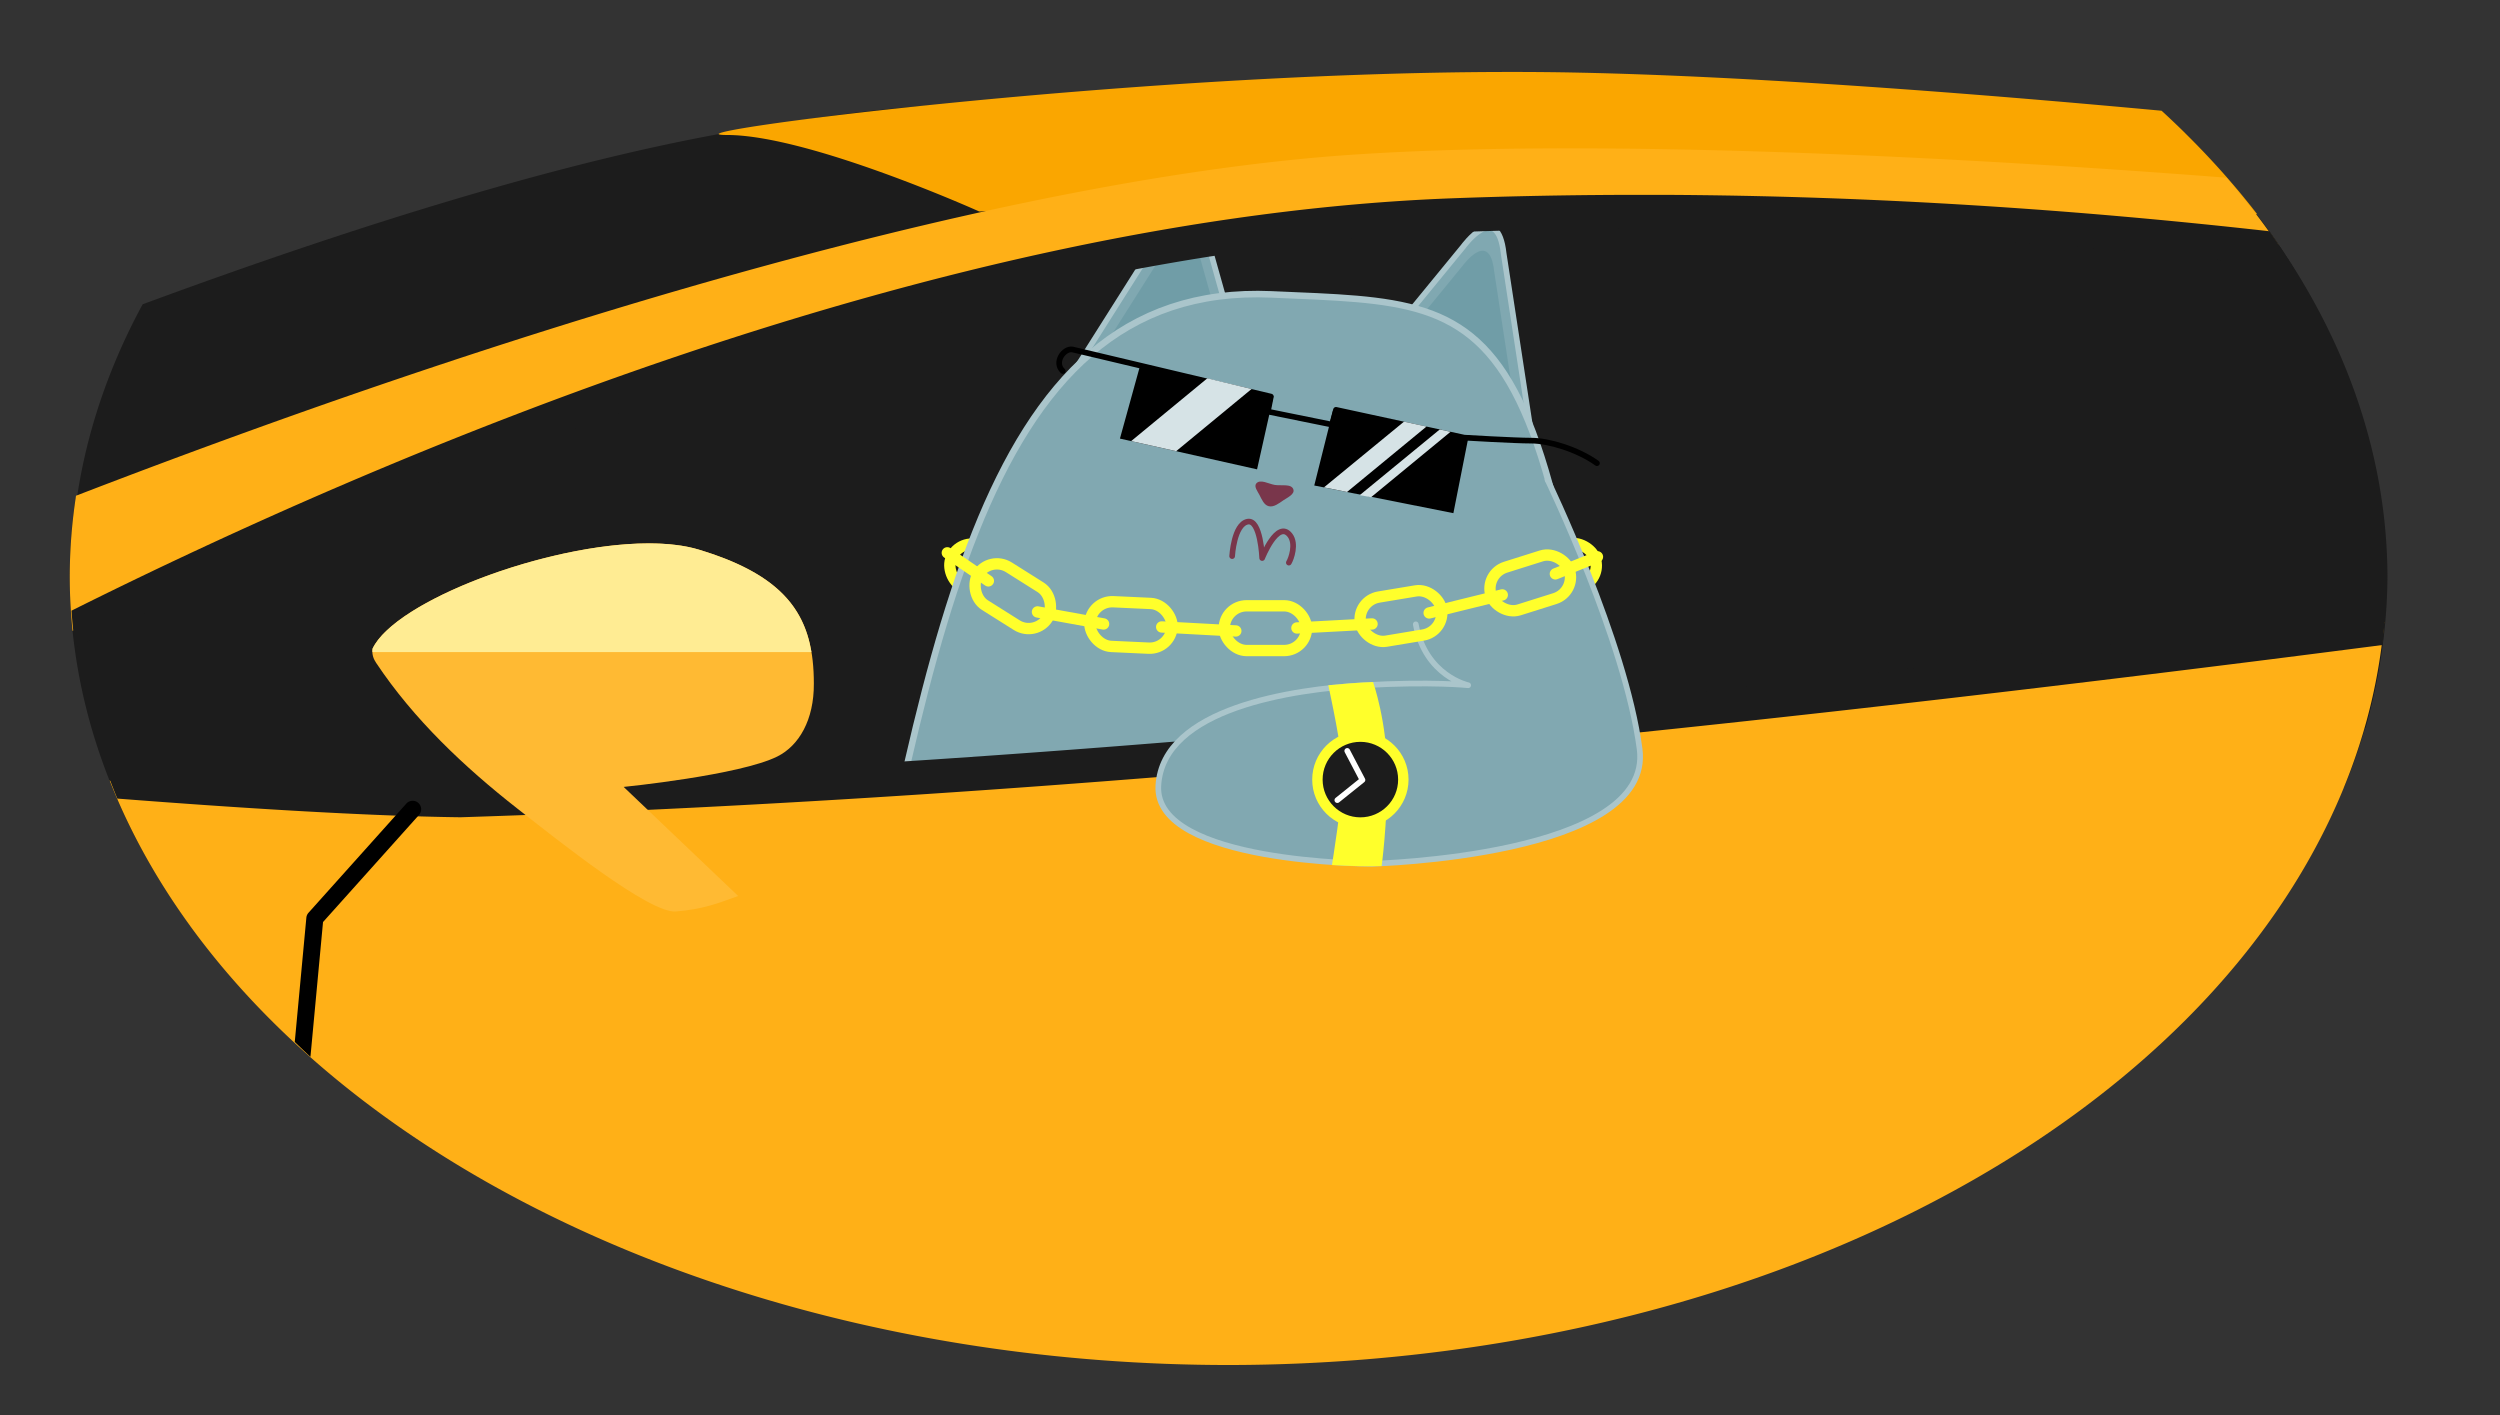 <?xml version="1.0" encoding="UTF-8" standalone="no"?>
<!-- Created with Inkscape (http://www.inkscape.org/) -->

<svg
   xmlns:dc="http://purl.org/dc/elements/1.1/"
   xmlns:cc="http://creativecommons.org/ns#"
   xmlns:rdf="http://www.w3.org/1999/02/22-rdf-syntax-ns#"
   xmlns:svg="http://www.w3.org/2000/svg"
   xmlns="http://www.w3.org/2000/svg"
   xmlns:sodipodi="http://sodipodi.sourceforge.net/DTD/sodipodi-0.dtd"
   xmlns:inkscape="http://www.inkscape.org/namespaces/inkscape"
   id="svg2"
   height="300"
   width="530"
   version="1.1"
   inkscape:version="0.91 r13725"
   sodipodi:docname="cat-seo.svg">
  <rect width="100%" height="100%" fill="#333333" stroke="none"/>
  <defs
     id="defs46" />
  <sodipodi:namedview
     pagecolor="#ffffff"
     bordercolor="#666666"
     borderopacity="1"
     objecttolerance="10"
     gridtolerance="10"
     guidetolerance="10"
     inkscape:pageopacity="0"
     inkscape:pageshadow="2"
     inkscape:window-width="1858"
     inkscape:window-height="1058"
     id="namedview44"
     showgrid="false"
     inkscape:zoom="0.44849866"
     inkscape:cx="547.07187"
     inkscape:cy="556.48318"
     inkscape:window-x="54"
     inkscape:window-y="-8"
     inkscape:window-maximized="1"
     inkscape:current-layer="svg2" />
  <g
     id="layer1"
     transform="matrix(0.707,0,0,0.707,-2.892,-223.173)">
    <path
       id="path4301"
       style="color:#000000;text-indent:0;text-decoration:none;text-decoration-line:none;text-decoration-style:solid;text-decoration-color:#000000;text-transform:none;block-progression:tb;white-space:normal;isolation:auto;mix-blend-mode:normal;solid-color:#000000;fill:#1c1c1c;fill-rule:evenodd;color-rendering:auto;image-rendering:auto;shape-rendering:auto"
       d="m 676,374.04 33.985,160.58 3.458,-0.73 a 347.5,236.37 0 0 0 5.95,-36.94 l -17.52,-82.77 a 347.5,236.37 0 0 0 -25.867,-40.139 z"
       inkscape:connector-curvature="0" />
    <path
       id="path4303"
       d="M 659.37,355.62 376.46,357.37 26.76,464.88 A 347.5,236.37 0 0 0 25,488.6 347.5,236.37 0 0 0 61.119,593.26 l 49.796,-0.382 596.02,-40.962 a 347.5,236.37 0 0 0 13.06,-63.32 347.5,236.37 0 0 0 -60.63,-132.98 z"
       inkscape:connector-curvature="0"
       style="fill:#1c1c1c" />
    <path
       id="path4208"
       d="m 374.83,418.75 -9.102,-32.379 c 0,0 -3.758,-17.206 -11.97,-2.929 l -28.68,45.35 z"
       inkscape:connector-curvature="0"
       style="fill:#80a8b1;stroke:#aac5cb;stroke-width:1.699px" />
    <path
       id="path3804"
       d="m 421.53,415.64 21.314,-26.018 c 0,0 10.338,-14.258 12.14,2.113 l 8.107,53.037 z"
       inkscape:connector-curvature="0"
       style="fill:#80a8b1;stroke:#aac5cb;stroke-width:1.699px" />
    <rect
       id="rect4295"
       ry="6.71"
       transform="matrix(0.954,0.3,-0.3,0.954,0,0)"
       height="13.42"
       width="24.664"
       y="367.77"
       x="420.84"
       style="fill:none;stroke:#ffff2b;stroke-width:3.398;stroke-linecap:round;stroke-linejoin:round" />
    <path
       id="path4269"
       d="m 296.23,346.96 c -15.866,-0.149 -39.933,2.272 -75.548,8.712 -51.109,9.241 -112.97,28.773 -173.81,51.224 a 347.5,236.37 0 0 0 -21.229,73 c 128.84,-47.39 279.33,-99.1 279.33,-99.1 0,0 47.93,-33.303 -8.735,-33.836 z"
       inkscape:connector-curvature="0"
       style="fill:#1c1c1c;fill-rule:evenodd" />
    <path
       id="path4267"
       d="m 455.11,337.24 c -115.66,0.233 -256.09,18.901 -233,18.901 24.639,0 75.617,22.94 75.617,22.94 0,0 229.4,-11.045 232.8,-11.045 1.825,0 76.724,5.965 150.41,11.865 a 347.5,236.37 0 0 0 -28.672,-31.032 c -57.063,-5.29 -122.4,-10.306 -174.42,-11.42 -7.434,-0.159 -15.034,-0.225 -22.744,-0.209 z"
       inkscape:connector-curvature="0"
       style="fill:#faa600;fill-rule:evenodd" />
    <path
       id="path4206"
       d="m 426.21,415.45 16.506,-20.148 c 0,0 8.005,-11.041 9.401,1.636 l 6.278,41.072 z"
       inkscape:connector-curvature="0"
       style="fill:#709da7" />
    <path
       id="path4210"
       d="m 370.62,416.71 -7.049,-25.074 c 0,0 -2.91,-13.324 -9.269,-2.268 l -22.21,35.114 z"
       inkscape:connector-curvature="0"
       style="fill:#709da7" />
    <path
       id="path4923"
       d="M 385.47,403.94 C 296,399.99 281.78,514.05 254,655.21 l 241.85,0.495 c -24.97,-254.11 -34.78,-248.42 -110.38,-251.76 z"
       inkscape:connector-curvature="0"
       style="fill:#81a8b1;stroke:#aac5cb;stroke-width:1.959px;stroke-linecap:round;stroke-linejoin:round" />
    <path
       id="path4395"
       d="m 477.74,360.15 c -24.366,-0.044 -47.838,0.508 -68.707,1.942 -99.8,6.856 -241.27,47.88 -382.15,102.22 a 347.5,236.37 0 0 0 -1.88,24.29 347.5,236.37 0 0 0 0.843,16.24 c 28.232,-13.7 232.45,-110.46 393.88,-121.63 111.3,-7.702 210.51,-0.353 267.57,5.921 a 347.5,236.37 0 0 0 -15.585,-20.182 c -43.719,-3.405 -122.57,-8.668 -193.96,-8.798 z M 719,502.22 c -25.057,3.344 -165.02,21.98 -206.16,26.369 -45.059,4.806 -320.82,30.039 -369.48,28.838 -28.013,-0.692 -72.96,-4.547 -106.39,-7.713 a 347.5,236.37 0 0 0 335.53,175.26 347.5,236.37 0 0 0 346.5,-222.75 z"
       inkscape:connector-curvature="0"
       style="fill:#ffb017;fill-rule:evenodd" />
    <path
       id="path4212"
       d="m 482.95,454.55 c -5.858,-4.205 -14.569,-6.759 -19.676,-6.759 -5.107,0 -20.126,-0.901 -20.126,-0.901 l -38.45,-8.336 -1.202,4.431 -19.225,-3.905 0.901,-4.506 -59.477,-14.118 c -2.553,-0.451 -5.707,3.83 -2.929,6.458"
       inkscape:connector-curvature="0"
       style="fill:none;stroke:#000000;stroke-width:1.699px;stroke-linecap:round;stroke-linejoin:round" />
    <path
       id="path4214"
       d="m 381.03,456.4 -41.118,-9.222 6.177,-22.365 39.84,9.648 z"
       inkscape:connector-curvature="0"
       style="fill-rule:evenodd" />
    <path
       id="path4216"
       d="m 439.9,469.54 -41.715,-8.296 5.684,-22.718 40.436,8.757 z"
       inkscape:connector-curvature="0"
       style="fill-rule:evenodd" />
    <path
       id="rect4220"
       d="m 366.12,429.1 -22.841,18.826 13.491,3.026 22.61,-18.639 -13.26,-3.213 z"
       inkscape:connector-curvature="0"
       style="fill:#d6e3e6" />
    <path
       id="path4228"
       d="m 425.09,442.1 -24.004,19.707 6.918,1.38 23.832,-19.619 z"
       inkscape:connector-curvature="0"
       style="fill:#d6e3e6" />
    <path
       id="path4230"
       d="m 435.81,444.44 -24.004,19.707 3.408,0.61 23.832,-19.619 z"
       inkscape:connector-curvature="0"
       style="fill:#d6e3e6" />
    <rect
       id="rect4297"
       transform="matrix(0.949,-0.314,0.314,0.949,0,0)"
       ry="6.71"
       height="13.42"
       width="24.664"
       y="603.78"
       x="281.69"
       style="fill:none;stroke:#ffff2b;stroke-width:3.398;stroke-linecap:round;stroke-linejoin:round" />
    <path
       id="path4256"
       style="color:#000000;text-indent:0;text-decoration:none;text-decoration-line:none;text-decoration-style:solid;text-decoration-color:#000000;text-transform:none;block-progression:tb;white-space:normal;isolation:auto;mix-blend-mode:normal;solid-color:#000000;fill:#1c1c1c;fill-rule:evenodd;color-rendering:auto;image-rendering:auto;shape-rendering:auto"
       d="m 502.19,374.1 c -6.526,-0.027 -13.084,-0.014 -19.671,0.043 -14.052,0.121 -28.24,0.435 -42.558,0.962 -154.77,5.702 -321.52,77.26 -414.43,123.67 a 347.5,236.37 0 0 0 1.132,10.976 c 91.318,-45.84 259.36,-118.78 413.67,-124.47 14.22,-0.524 28.312,-0.835 42.269,-0.956 73.913,-0.638 144.02,4.154 209.3,11.792 a 347.5,236.37 0 0 0 -7.308,-11.112 c -57.37,-6.45 -118.4,-10.66 -182.4,-10.92 z m 217.07,124.61 c -13.373,1.715 -26.745,3.432 -40.65,5.174 -159.89,20.038 -350.7,40.698 -536.46,46.644 -31.762,-0.408 -72.446,-3.133 -106.86,-5.898 a 347.5,236.37 0 0 0 3.986,10.494 c 34.952,2.718 73.735,5.232 102.82,5.602 a 5.098,5.098 0 0 0 0.229,-0.003 c 186.34,-5.956 377.49,-26.663 537.56,-46.723 13.207,-1.655 25.852,-3.288 38.618,-4.925 a 347.5,236.37 0 0 0 0.763,-10.365 z"
       inkscape:connector-curvature="0" />
    <path
       id="path4232"
       d="m 468.13,459.54 c 0,0 23.365,48.429 27.613,80.715 4.248,32.286 -80.29,34.41 -80.29,34.41 0,0 -65.297,-0.03 -64.023,-23.395 1.274,-23.365 40.623,-28.943 61.474,-30.132 20.591,-1.174 31.436,0 31.436,0 0,0 -12.807,-2.757 -15.718,-18.267"
       inkscape:connector-curvature="0"
       style="fill:#81a8b1;fill-rule:evenodd;stroke:#aac5cb;stroke-width:1.699px;stroke-linecap:round;stroke-linejoin:round" />
    <path
       id="path4258"
       d="m 248.13,520.65 c 0,-19.215 -6.987,-31.88 -34.5,-40.178 -27.513,-8.298 -89.75,12.718 -97.824,29.696 -0.258,1.866 0.365,3.196 1.087,4.281 11.218,16.855 26.441,31.232 42.325,43.667 12.168,9.526 39.657,31.506 47.538,30.859 7.881,-0.647 12.303,-2.309 18.675,-4.645 l -34.335,-32.705 c 0,0 34.816,-3.485 46.115,-9.14 6.5,-3.253 10.988,-11.013 10.918,-21.836 z"
       inkscape:connector-curvature="0"
       style="fill:#ffba33;fill-rule:evenodd" />
    <path
       id="path4262"
       d="m 198.53,478.6 c -30.539,0.041 -75.911,17.241 -82.723,31.566 -0.051,0.368 -0.042,0.7 -0.03,1.029 l 131.63,0 c -2.351,-14.035 -11.056,-23.875 -33.773,-30.726 -4.299,-1.296 -9.446,-1.876 -15.101,-1.869 z"
       inkscape:connector-curvature="0"
       style="fill:#ffec93;fill-rule:evenodd" />
    <path
       id="path4271"
       style="color:#000000;text-indent:0;text-decoration:none;text-decoration-line:none;text-decoration-style:solid;text-decoration-color:#000000;text-transform:none;block-progression:tb;white-space:normal;isolation:auto;mix-blend-mode:normal;solid-color:#000000;fill-rule:evenodd;color-rendering:auto;image-rendering:auto;shape-rendering:auto"
       d="m 127.87,555.78 a 2.549,2.549 0 0 0 -1.962,0.876 l -29.312,32.711 a 2.549,2.549 0 0 0 -0.641,1.464 l -3.478,37.261 a 347.5,236.37 0 0 0 4.703,4.474 l 3.774,-40.424 28.751,-32.084 a 2.549,2.549 0 0 0 -1.835,-4.278 z"
       inkscape:connector-curvature="0" />
    <rect
       id="rect4273"
       transform="matrix(0.846,0.533,-0.533,0.846,0,0)"
       ry="6.71"
       height="13.42"
       width="24.664"
       y="247.59"
       x="511.69"
       style="fill:none;stroke:#ffff2b;stroke-width:3.398;stroke-linecap:round;stroke-linejoin:round" />
    <rect
       id="rect4275"
       ry="6.71"
       transform="matrix(0.999,0.046,-0.046,0.999,0,0)"
       height="13.42"
       width="24.664"
       y="480"
       x="353.65"
       style="fill:none;stroke:#ffff2b;stroke-width:3.398;stroke-linecap:round;stroke-linejoin:round" />
    <rect
       id="rect4277"
       transform="matrix(1,8.327664e-5,-8.327664e-5,1,0,0)"
       ry="6.71"
       height="13.42"
       width="24.664"
       y="497.28"
       x="371.24"
       style="fill:none;stroke:#ffff2b;stroke-width:3.398;stroke-linecap:round;stroke-linejoin:round" />
    <rect
       id="rect4279"
       ry="6.71"
       transform="matrix(0.986,-0.164,0.164,0.986,0,0)"
       height="13.42"
       width="24.664"
       y="556.75"
       x="324.15"
       style="fill:none;stroke:#ffff2b;stroke-width:3.398;stroke-linecap:round;stroke-linejoin:round" />
    <rect
       id="rect4281"
       transform="matrix(0.954,-0.301,0.301,0.954,0,0)"
       ry="6.71"
       height="13.42"
       width="24.664"
       y="600.09"
       x="281.48"
       style="fill:none;stroke:#ffff2b;stroke-width:3.398;stroke-linecap:round;stroke-linejoin:round" />
    <path
       id="path4283"
       d="m 300.46,489.84 -12.31,-8.41"
       inkscape:connector-curvature="0"
       style="fill:none;stroke:#ffff2b;stroke-width:3.398;stroke-linecap:round;stroke-linejoin:round" />
    <path
       id="path4285"
       d="m 335.01,502.76 -19.826,-3.605"
       inkscape:connector-curvature="0"
       style="fill:none;stroke:#ffff2b;stroke-width:3.398;stroke-linecap:round;stroke-linejoin:round" />
    <path
       id="path4287"
       d="m 374.66,504.86 -22.229,-1.202"
       inkscape:connector-curvature="0"
       style="fill:none;stroke:#ffff2b;stroke-width:3.398;stroke-linecap:round;stroke-linejoin:round" />
    <path
       id="path4289"
       d="m 415.51,502.76 -22.529,1.202"
       inkscape:connector-curvature="0"
       style="fill:none;stroke:#ffff2b;stroke-width:3.398;stroke-linecap:round;stroke-linejoin:round" />
    <path
       id="path4291"
       d="m 454.56,494.05 -21.929,5.407"
       inkscape:connector-curvature="0"
       style="fill:none;stroke:#ffff2b;stroke-width:3.398;stroke-linecap:round;stroke-linejoin:round" />
    <path
       id="path4293"
       d="m 483.1,482.63 -12.62,5.11"
       inkscape:connector-curvature="0"
       style="fill:none;stroke:#ffff2b;stroke-width:3.398;stroke-linecap:round;stroke-linejoin:round" />
    <path
       id="path4406"
       d="m 380.78,460.65 c 1.181,-1.442 3.735,0.129 5.576,0.425 1.89,0.304 5.031,-0.455 5.576,1.381 0.42,1.417 -1.806,2.406 -3.027,3.239 -1.306,0.891 -2.878,2.151 -4.407,1.752 -1.412,-0.368 -2.09,-2.103 -2.761,-3.398 -0.542,-1.045 -1.702,-2.488 -0.956,-3.398 z"
       inkscape:connector-curvature="0"
       style="fill:#79364b;fill-rule:evenodd" />
    <path
       id="path4408"
       d="m 390.56,484.37 c 0.71,-1.16 2.312,-5.645 0.336,-8.207 -3.724,-4.828 -8.335,6.833 -8.335,6.833 0,0 -0.459,-11.717 -4.388,-10.902 -4.102,0.851 -4.613,10.325 -4.613,10.325"
       inkscape:connector-curvature="0"
       style="fill:none;stroke:#79364b;stroke-width:1.699px;stroke-linecap:round;stroke-linejoin:round" />
    <path
       id="path4412"
       d="m 402.4,521.14 c 2.929,-0.3 9.478,-0.85 13.42,-0.962 0,0 4.261,12.046 4.261,27.552 0,15.506 -1.699,27.613 -1.699,27.613 -4.301,0.212 -8.788,0.026 -14.895,-0.292 0,0 3.213,-19.674 3.213,-27.109 0,-7.434 -3.843,-24.47 -4.3,-26.802 z"
       inkscape:connector-curvature="0"
       style="fill:#ffff2b;fill-rule:evenodd" />
    <circle
       id="path4410"
       cx="412.01"
       cy="549.43"
       r="12.882"
       style="fill:#1c1c1c;stroke:#ffff2b;stroke-width:3.123;stroke-linecap:round;stroke-linejoin:round" />
    <path
       id="path4414"
       d="m 405.1,555.59 7.54,-6.054 -4.567,-8.709"
       inkscape:connector-curvature="0"
       style="fill:none;stroke:#ffffff;stroke-width:1.699px;stroke-linecap:round;stroke-linejoin:round" />
  </g>
</svg>
